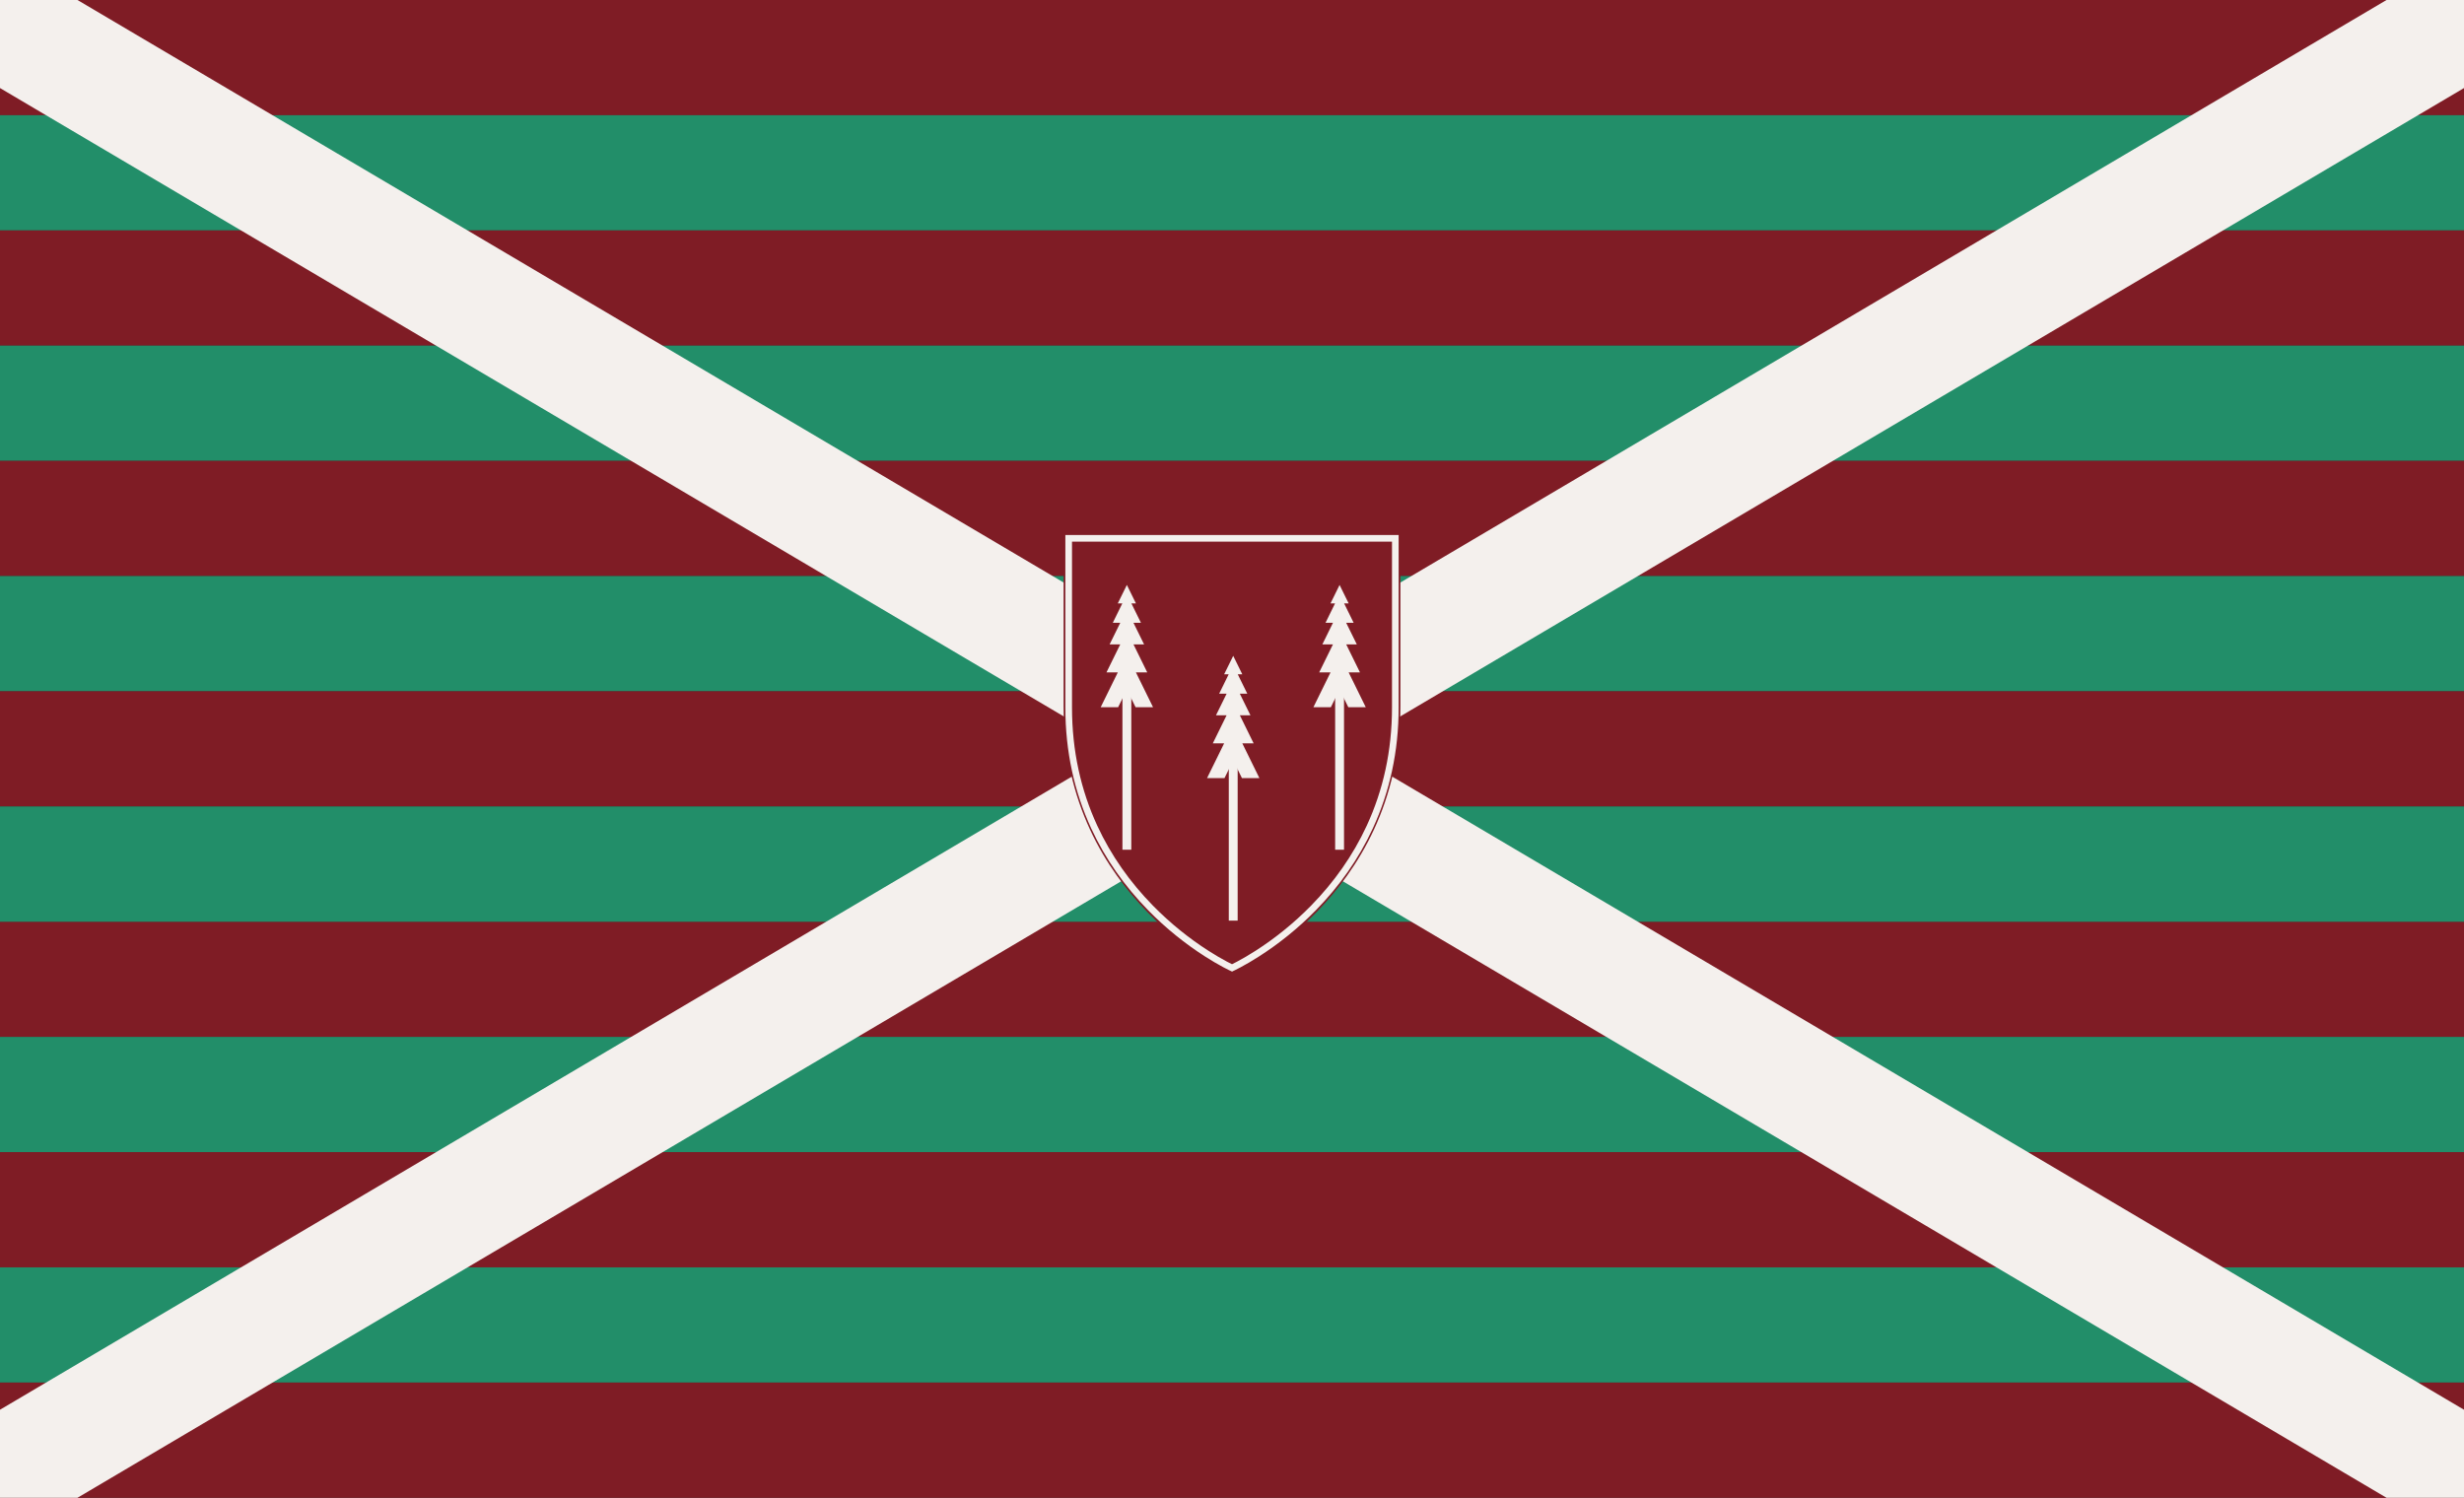 <?xml version="1.0" encoding="utf-8"?>
<!-- Generator: Adobe Illustrator 14.0.0, SVG Export Plug-In . SVG Version: 6.00 Build 43363)  -->
<!DOCTYPE svg PUBLIC "-//W3C//DTD SVG 1.1//EN" "http://www.w3.org/Graphics/SVG/1.1/DTD/svg11.dtd">
<svg version="1.1" id="Layer_1" xmlns="http://www.w3.org/2000/svg" xmlns:xlink="http://www.w3.org/1999/xlink" x="0px" y="0px"
	 width="278px" height="169px" viewBox="0 0 278 169" enable-background="new 0 0 278 169" xml:space="preserve">
<rect x="0" y="0" width="278" height="169" fill="#333333" stroke="none"/>
<title>crest</title>
<desc>Created with Sketch.</desc>
<g id="Page-1">
	<g id="crest_1_">
		<g id="Group-3" transform="translate(-2, 0)">
			<g id="thirteen_strips" transform="translate(7, 0)">
				<path id="Line" fill="none" stroke="#7F1C25" stroke-width="13" stroke-linecap="square" d="M0.5,6.5h266"/>
				<path id="Line-Copy" fill="none" stroke="#228E69" stroke-width="13" stroke-linecap="square" d="M0.5,19.5h266"/>
				<path id="Line-Copy-2" fill="none" stroke="#7F1C25" stroke-width="13" stroke-linecap="square" d="M0.5,32.5h266"/>
				<path id="Line-Copy-3" fill="none" stroke="#228E69" stroke-width="13" stroke-linecap="square" d="M0.5,45.5h266"/>
				<path id="Line-Copy-4" fill="none" stroke="#7F1C25" stroke-width="13" stroke-linecap="square" d="M0.5,58.5h266"/>
				<path id="Line-Copy-5" fill="none" stroke="#228E69" stroke-width="13" stroke-linecap="square" d="M0.5,71.5h266"/>
				<path id="Line-Copy-6" fill="none" stroke="#7F1C25" stroke-width="13" stroke-linecap="square" d="M0.5,84.5h266"/>
				<path id="Line-Copy-8" fill="none" stroke="#7F1C25" stroke-width="13" stroke-linecap="square" d="M0.5,110.5h266"/>
				<path id="Line-Copy-9" fill="none" stroke="#228E69" stroke-width="13" stroke-linecap="square" d="M0.5,123.5h266"/>
				<path id="Line-Copy-10" fill="none" stroke="#7F1C25" stroke-width="13" stroke-linecap="square" d="M0.5,136.5h266"/>
				<path id="Line-Copy-11" fill="none" stroke="#228E69" stroke-width="13" stroke-linecap="square" d="M0.5,149.5h266"/>
				<path id="Line-Copy-12" fill="none" stroke="#7F1C25" stroke-width="13" stroke-linecap="square" d="M0.5,162.5h266"/>
				<path id="Line-Copy-7" fill="none" stroke="#228E69" stroke-width="13" stroke-linecap="square" d="M0.5,97.5h266"/>
			</g>
			<g id="st_andrew_cross" transform="translate(0, 1)">
				<path id="Line-2" fill="none" stroke="#F4F0ED" stroke-width="13" stroke-linecap="square" d="M0.5,0.5l281,166"/>
				<path id="Line-2_1_" fill="none" stroke="#F4F0ED" stroke-width="13" stroke-linecap="square" d="M281.5,0.5l-281,166"/>
			</g>
			<g id="crest" transform="translate(122, 60)">
			</g>
			<g id="Group-2" transform="translate(122, 60)">
				<g id="Group">
					<path id="Shape" fill="#7F1C25" d="M19,49.948c0,0,19-8.548,19-30.271V0H0v19.677C0,41.4,19,49.948,19,49.948L19,49.948z"/>
					<path id="crest-border" fill="none" stroke="#F4F0ED" stroke-width="0.75" d="M19,49.211c0.008-0.004,0.017-0.008,0.027-0.013
						c0.043-0.021,0.095-0.045,0.154-0.073c0.168-0.082,0.364-0.182,0.584-0.299c0.631-0.336,1.334-0.744,2.09-1.229
						c2.163-1.385,4.326-3.1,6.345-5.161c2.595-2.651,4.757-5.685,6.343-9.117c1.874-4.057,2.883-8.549,2.883-13.493V0.741H0.574
						v19.084c0,4.944,1.009,9.437,2.883,13.493c1.585,3.433,3.748,6.466,6.343,9.117c2.019,2.062,4.182,3.776,6.344,5.161
						c0.757,0.485,1.459,0.894,2.09,1.229c0.221,0.117,0.417,0.217,0.585,0.299C18.9,49.164,18.961,49.193,19,49.211z"/>
				</g>
				<g id="tree" transform="translate(16, 14)">
					<rect id="Rectangle" x="2.638" y="6.963" fill="#F4F0ED" width="1" height="22.914"/>
					<g id="path-2-link">
						<polygon id="path-2" fill="#F4F0ED" points="2.115,9.871 0.836,9.871 2.39,6.709 1.193,6.709 2.394,4.269 1.553,4.269 
							2.625,2.085 2.112,2.085 3.138,0 4.163,2.085 3.65,2.085 4.724,4.269 3.881,4.269 5.082,6.71 3.887,6.71 5.44,9.871 
							4.162,9.871 6.092,13.799 4.123,13.799 3.138,11.795 2.152,13.799 0.184,13.799 						"/>
					</g>
				</g>
				<g id="tree-copy" transform="translate(4, 6)">
					<rect id="Rectangle_1_" x="2.638" y="6.963" fill="#F4F0ED" width="1" height="22.914"/>
					<g id="tree_1_">
						<polygon id="path-4" fill="#F4F0ED" points="2.115,9.871 0.836,9.871 2.39,6.709 1.193,6.709 2.394,4.269 1.552,4.269 
							2.625,2.085 2.112,2.085 3.138,0 4.163,2.085 3.65,2.085 4.724,4.269 3.881,4.269 5.082,6.71 3.886,6.71 5.44,9.871 
							4.162,9.871 6.092,13.798 4.123,13.798 3.138,11.795 2.152,13.799 0.184,13.799 						"/>
					</g>
				</g>
				<g id="tree-copy-2" transform="translate(28, 6)">
					<rect id="Rectangle_2_" x="2.638" y="6.963" fill="#F4F0ED" width="1" height="22.914"/>
					<g id="tree_2_">
						<polygon id="path-6" fill="#F4F0ED" points="2.115,9.871 0.836,9.871 2.39,6.709 1.193,6.709 2.394,4.269 1.553,4.269 
							2.625,2.085 2.112,2.085 3.138,0 4.163,2.085 3.65,2.085 4.724,4.269 3.881,4.269 5.082,6.71 3.887,6.71 5.44,9.871 
							4.162,9.871 6.092,13.798 4.123,13.798 3.138,11.795 2.152,13.799 0.184,13.799 						"/>
					</g>
				</g>
			</g>
		</g>
	</g>
</g>
</svg>
